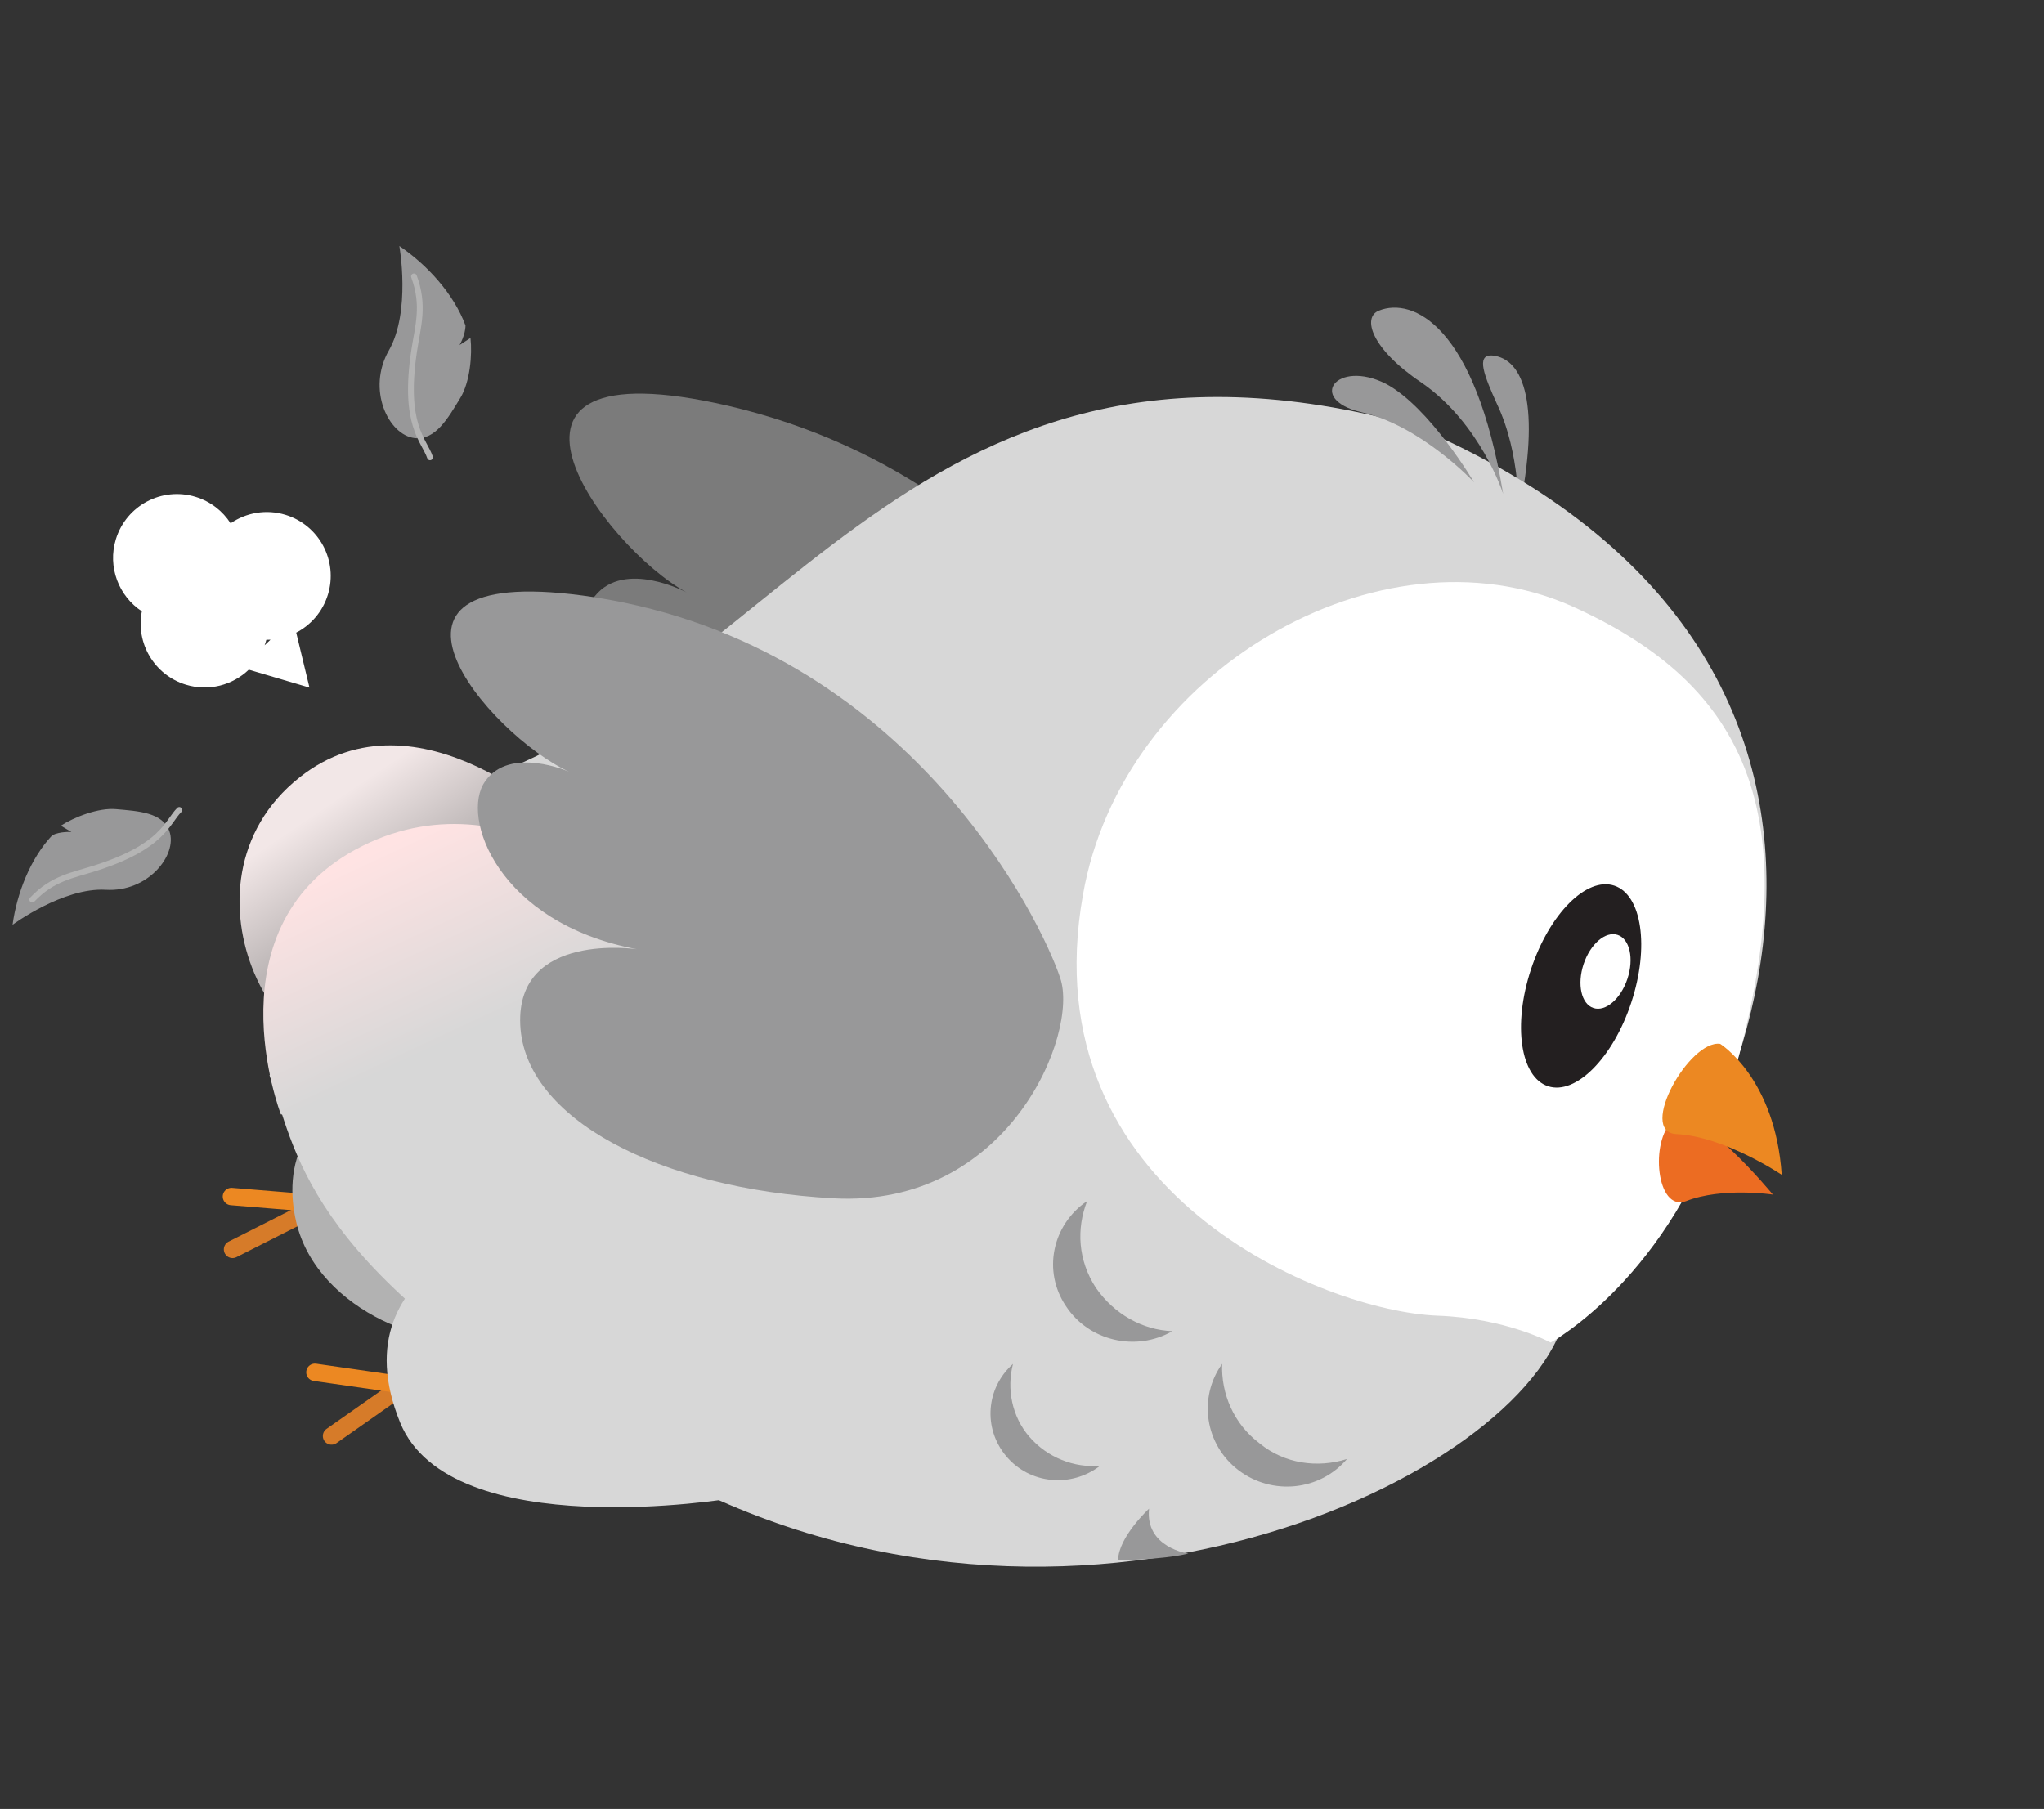 <svg width="209" height="185" viewBox="0 0 209 185" fill="none" xmlns="http://www.w3.org/2000/svg">
<rect x="0" y="0" width="209" height="185" fill="#333333" stroke="none"/>
<path d="M122.785 87.377C121.232 81.125 108.896 49.511 74.43 41.495C46.195 34.997 61.677 55.939 70.22 60.593C70.22 60.593 63.87 57.178 60.825 60.966C57.774 64.647 61.064 76.718 76.236 80.748C76.236 80.748 63.034 77.76 62.727 88.149C62.421 98.538 76.622 107.391 95.931 109.894C115.241 112.397 124.443 93.623 122.785 87.377Z" fill="#7B7B7B"/>
<path d="M32.995 123.109L23.777 127.772" stroke="#D67B29" stroke-width="1.778" stroke-miterlimit="10" stroke-linecap="round"/>
<path d="M23.664 122.37L31.74 123.03C32.59 123.134 33.384 123.335 34.122 123.634L37.21 125.038" stroke="#EC8822" stroke-width="1.778" stroke-miterlimit="10" stroke-linecap="round"/>
<path d="M30.285 124.958C29.054 119.687 30.171 112.131 42.157 110.769L49.051 136.317C45.086 138.52 32.481 134.358 30.285 124.958Z" fill="#B2B2B2"/>
<path d="M155.271 52.62C155.271 52.62 155.501 46.435 153.079 41.342C151.774 38.452 150.881 36.262 152.566 36.355C155.818 36.648 157.585 41.366 155.271 52.62Z" fill="#989899"/>
<path d="M27.562 109.978C32.109 96.338 31.339 84.27 43.878 81.285C79.322 72.846 91.7 28.962 144.58 43.547C201.408 67.782 178.798 120.81 159.208 136.94C151.331 153.819 102.95 174.075 61.88 147.069C58.929 145.129 62.979 147.558 60.193 146.153C30.938 129.106 30.155 117.237 27.562 109.978Z" fill="#D7D7D7"/>
<path d="M176.552 112.339C170.895 130.634 158.555 137.3 158.555 137.3C158.555 137.3 153.955 134.8 146.985 134.554C135.534 134.123 105.297 122.116 110.728 91.535C114.722 68.571 141.159 53.36 160.662 61.966C178.577 69.997 185.466 83.376 176.552 112.339Z" fill="white"/>
<path d="M166.801 102.524C168.671 96.859 167.891 91.508 165.058 90.573C162.225 89.638 158.413 93.473 156.543 99.138C154.672 104.803 155.453 110.154 158.285 111.089C161.118 112.024 164.93 108.19 166.801 102.524Z" fill="#231F20"/>
<path d="M166.41 100.09C167.092 98.025 166.64 96.019 165.4 95.61C164.161 95.201 162.604 96.544 161.922 98.609C161.24 100.675 161.692 102.681 162.931 103.09C164.171 103.499 165.728 102.156 166.41 100.09Z" fill="white"/>
<path d="M150.722 49.325C150.722 49.325 145.297 43.502 139.174 42.149C133.612 40.827 136.658 36.713 141.701 39.246C146.189 41.636 150.722 49.325 150.722 49.325Z" fill="#989899"/>
<path d="M153.699 50.504C153.699 50.504 151.395 43.277 145.315 39.108C140.209 35.67 139.26 32.462 140.988 31.769C144.446 30.383 150.825 33.215 153.699 50.504Z" fill="#989899"/>
<path d="M181.282 122.173C181.282 122.173 176.106 121.383 172.392 122.844C169.354 123.967 168.683 116.653 171.047 114.629C173.411 112.605 181.282 122.173 181.282 122.173Z" fill="#EC6C22"/>
<path d="M175.891 106.755C175.891 106.755 181.515 110.246 182.184 120.149C182.184 120.149 176.335 116.207 171.385 115.979C167.446 115.752 172.74 106.303 175.891 106.755Z" fill="#EC8822"/>
<path d="M41.338 141.635L33.9 146.859" stroke="#D67B29" stroke-width="1.778" stroke-miterlimit="10" stroke-linecap="round"/>
<path d="M32.201 140.347L40.172 141.494C40.983 141.603 41.75 141.815 42.427 142.234L45.386 143.894" stroke="#EC8822" stroke-width="1.778" stroke-miterlimit="10" stroke-linecap="round"/>
<path d="M74.845 153.23C74.845 153.23 46.043 158.076 40.917 145.49C34.101 128.754 54.782 124.816 54.782 124.816L74.845 153.23Z" fill="#D7D7D7"/>
<path d="M57.718 84.456C57.718 84.456 42.76 69.901 30.631 79.504C16.892 90.381 29.005 112.891 39.778 107.092C42.098 105.843 67.363 92.965 67.363 92.965L57.718 84.456Z" fill="url(#paint0_linear_2734_27086)"/>
<path d="M37.073 86.506C21.163 94.432 28.717 113.963 28.717 113.963C28.717 113.963 38.458 115.702 52.254 107.771C63.816 101.124 67.514 94.266 67.514 94.266C67.514 94.266 52.982 78.582 37.073 86.506Z" fill="url(#paint1_linear_2734_27086)"/>
<path d="M105.27 146.962C103.446 144.865 102.922 141.993 103.581 139.488C100.821 141.931 100.482 146.067 102.891 148.934C105.301 151.801 109.544 152.174 112.486 149.905C109.822 150.14 107.094 149.058 105.27 146.962Z" fill="#989899"/>
<path d="M112.06 131.712C110.221 128.904 110.046 125.669 111.16 122.833C107.581 125.258 106.579 130.013 109.003 133.592C111.321 137.137 116.15 138.281 119.877 136.137C116.849 136.024 113.932 134.413 112.06 131.712Z" fill="#989899"/>
<path d="M128.804 147.622C126.127 145.614 124.851 142.509 124.965 139.482C122.476 142.951 123.219 147.776 126.655 150.372C130.091 152.969 134.957 152.474 137.735 149.212C134.73 150.166 131.339 149.704 128.804 147.622Z" fill="#989899"/>
<path d="M117.49 154.292C117.49 154.292 114.348 157.206 114.327 159.555C114.327 159.555 118.615 159.555 121.515 158.884C121.515 158.884 117.076 158.287 117.49 154.292Z" fill="#989899"/>
<path d="M108.403 100.011C106.549 94.363 93.049 66.114 60.792 61.082C34.371 57.023 50.04 75.239 58.217 78.94C58.217 78.94 52.142 76.23 49.598 79.921C47.041 83.516 50.889 94.399 65.122 97.076C65.122 97.076 52.772 95.223 53.196 104.803C53.621 114.383 67.289 121.563 85.225 122.553C103.162 123.544 110.353 105.645 108.403 100.011Z" fill="#989899"/>
<path fill-rule="evenodd" clip-rule="evenodd" d="M27.66 65.419C27.518 65.427 27.375 65.431 27.232 65.43C27.21 65.516 27.185 65.602 27.159 65.688C27.128 65.791 27.094 65.892 27.058 65.991L27.66 65.419ZM30.288 64.697C31.793 63.918 32.995 62.557 33.53 60.809C34.586 57.36 32.646 53.708 29.197 52.653C27.214 52.046 25.165 52.429 23.58 53.52C22.774 52.268 21.538 51.285 20.003 50.815C16.554 49.759 12.903 51.699 11.847 55.148C10.978 57.989 12.141 60.967 14.505 62.519C13.864 65.764 15.771 69.033 19.003 70.022C21.347 70.739 23.785 70.073 25.438 68.489L31.644 70.321L30.288 64.697Z" fill="white"/>
<path d="M39.756 35.85C42.034 31.859 40.832 25.159 40.832 25.159C43.648 27.061 46.395 30.04 47.596 33.285C47.595 34.262 46.991 35.286 46.991 35.286L48.107 34.564C48.3 36.263 48.065 39.06 47.073 40.689C45.808 42.766 44.528 45.043 42.395 44.801C39.72 44.497 37.479 39.841 39.756 35.85Z" fill="#989899"/>
<path d="M42.327 28.268C43.434 31.255 42.73 33.341 42.349 35.863C41.2 43.465 43.361 44.991 43.969 46.772" stroke="#B4B4B4" stroke-width="0.593" stroke-linecap="round"/>
<path d="M10.82 91C6.472 90.74 1.284 94.575 1.284 94.575C1.717 91.384 3.095 87.799 5.348 85.415C6.179 85.006 7.303 85.089 7.303 85.089L6.221 84.444C7.582 83.567 10.058 82.592 11.859 82.751C14.155 82.953 16.627 83.085 17.317 84.998C18.182 87.398 15.167 91.259 10.82 91Z" fill="#989899"/>
<path d="M3.299 91.999C5.372 89.805 7.44 89.526 9.743 88.791C16.684 86.575 17.074 84.097 18.331 82.833" stroke="#B4B4B4" stroke-width="0.593" stroke-linecap="round"/>
<defs>
<linearGradient id="paint0_linear_2734_27086" x1="38.376" y1="79.043" x2="44.44" y2="88.036" gradientUnits="userSpaceOnUse">
<stop stop-color="#F2E7E7"/>
<stop offset="1" stop-color="#BCB6B6"/>
</linearGradient>
<linearGradient id="paint1_linear_2734_27086" x1="38.742" y1="86.899" x2="47.526" y2="105.718" gradientUnits="userSpaceOnUse">
<stop stop-color="#FFE3E3"/>
<stop offset="1" stop-color="#D7D7D7"/>
</linearGradient>
</defs>
</svg>
